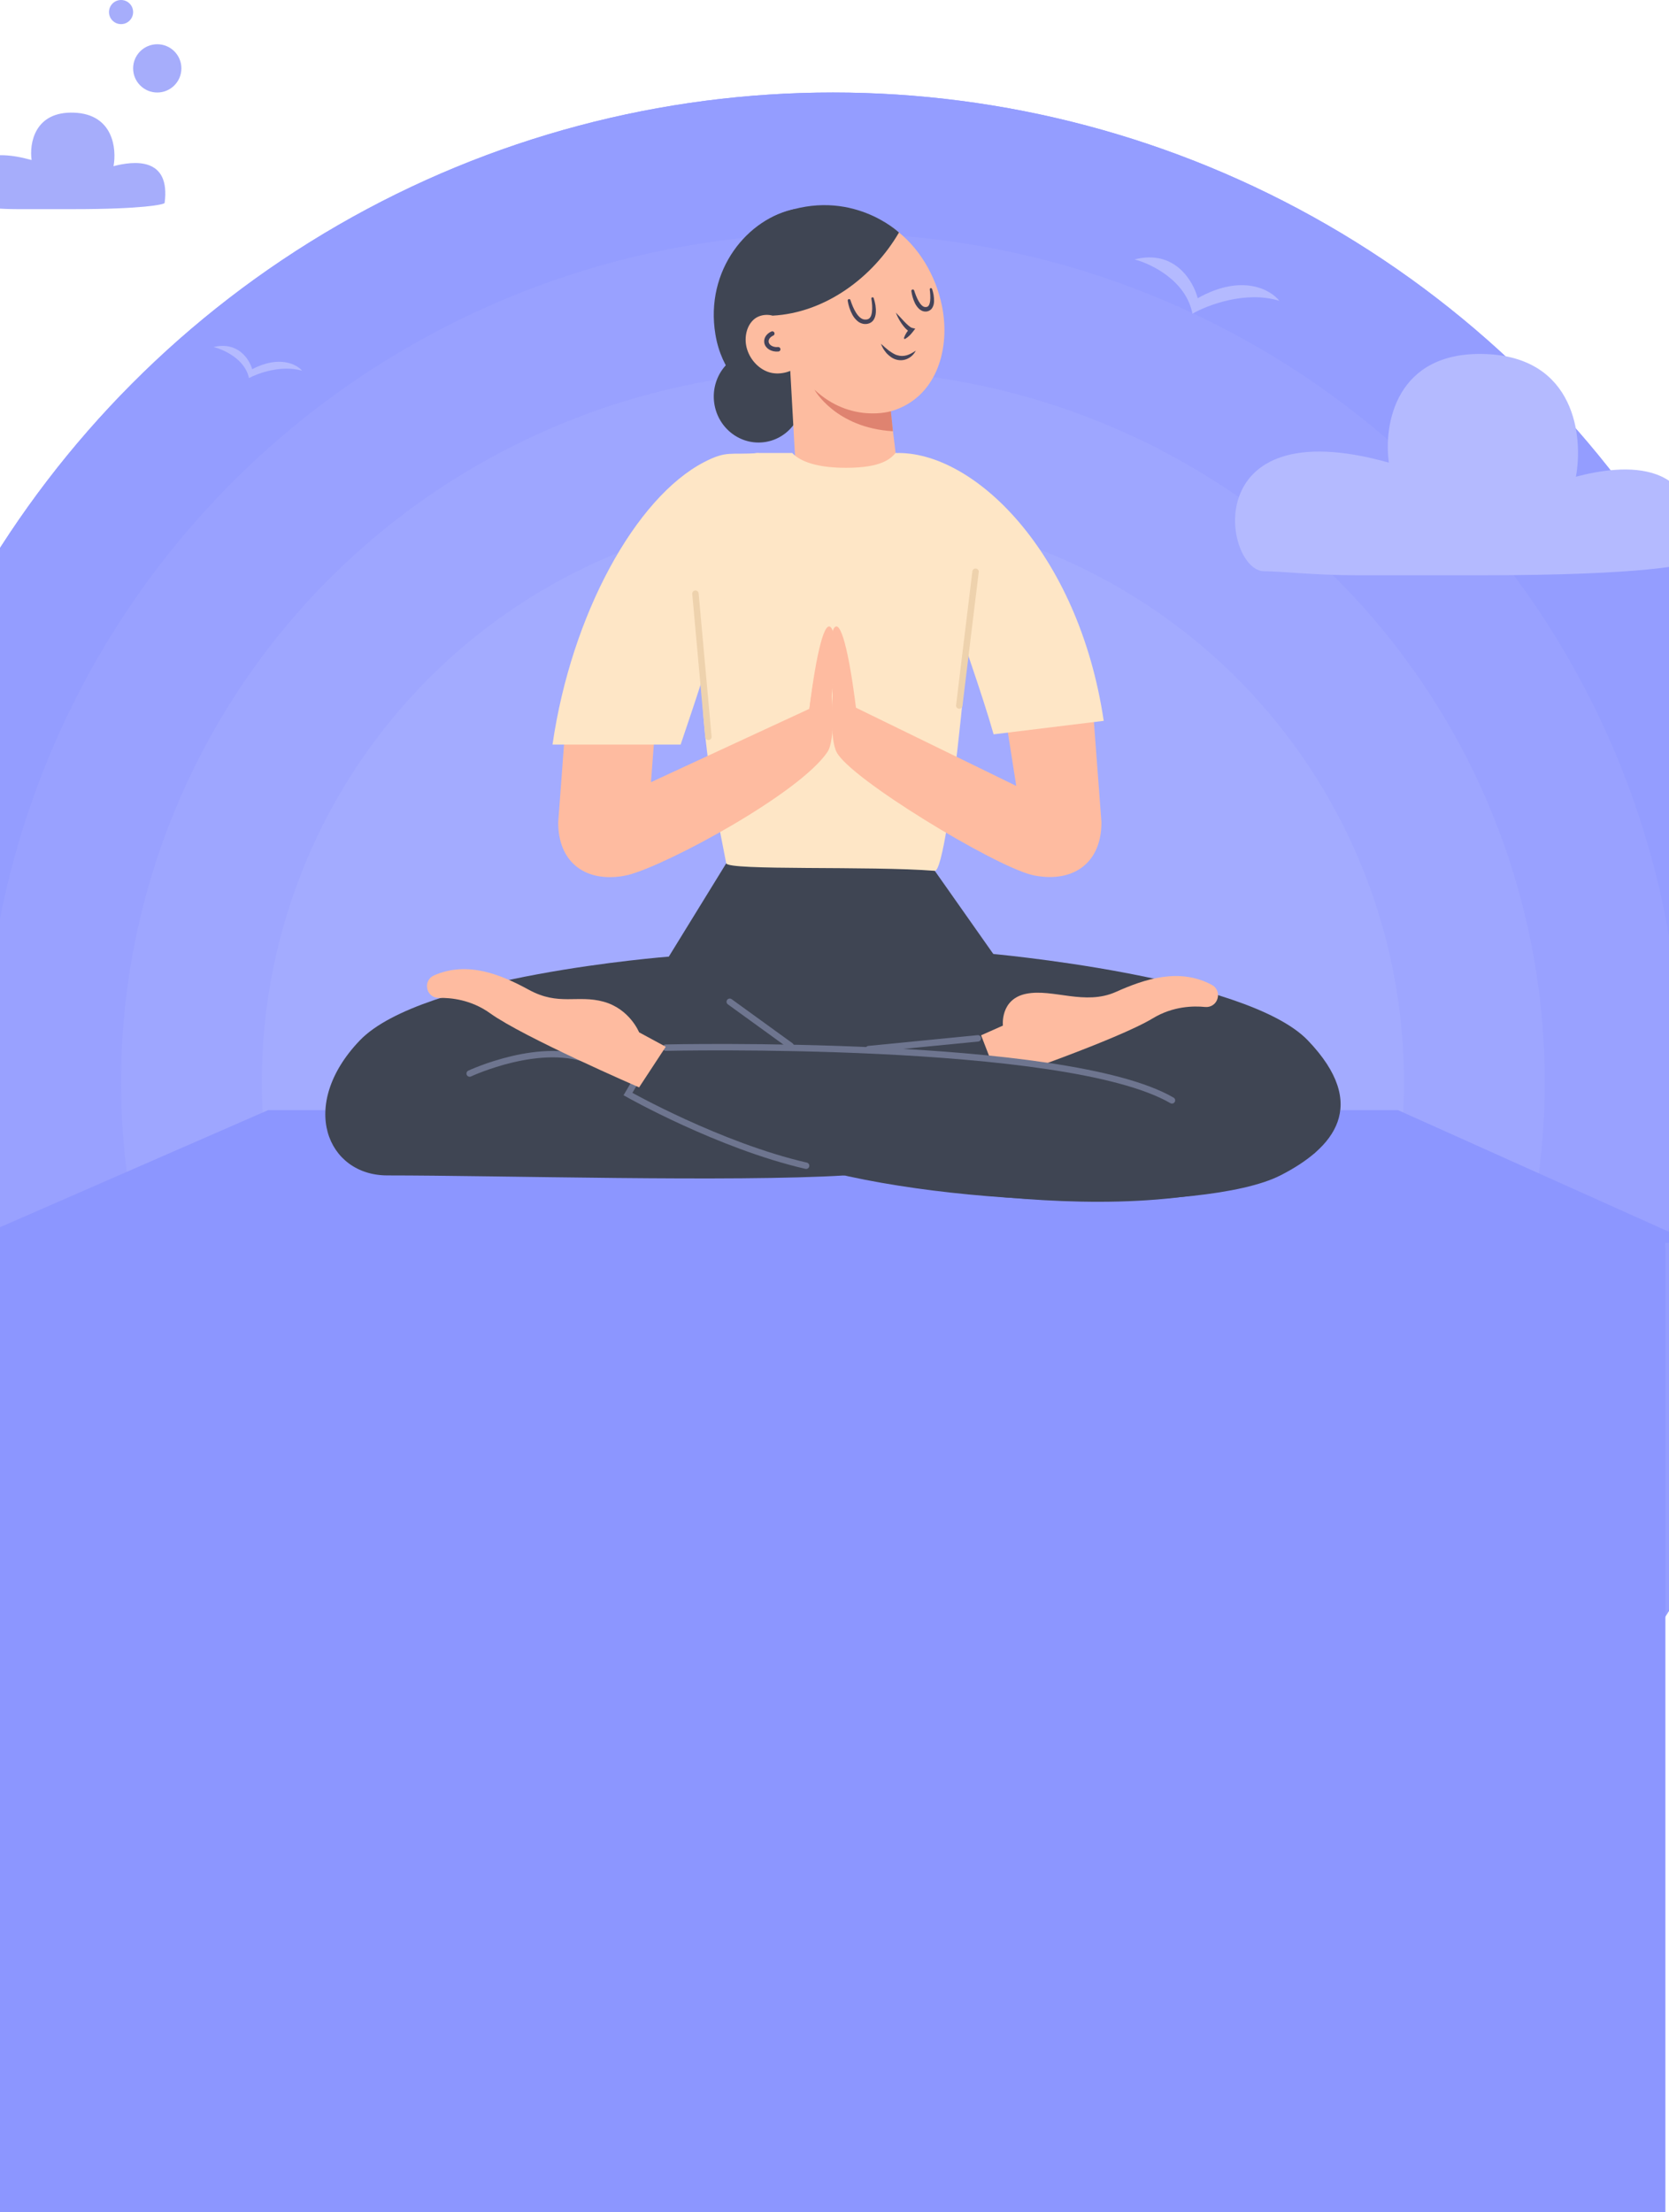 <svg width="415" height="550" viewBox="0 0 415 550" fill="none" xmlns="http://www.w3.org/2000/svg">
<circle cx="207.102" cy="269" r="246" fill="#9AA2FD"/>
<circle cx="207.102" cy="269" r="246" fill="#949DFF"/>
<circle cx="207.102" cy="269" r="211" fill="#9AA2FD"/>
<circle cx="207.102" cy="269" r="211" fill="#99A1FF"/>
<circle cx="207.102" cy="269" r="177" fill="#9AA2FD"/>
<circle cx="207.102" cy="269" r="177" fill="#9EA6FF"/>
<path d="M296.502 78C294.931 69.773 286.248 65.573 282.102 64.502C292.051 61.931 296.72 69.858 297.811 74.143C308.808 67.973 315.92 72.001 318.102 74.786C309.724 72.215 300.211 75.858 296.502 78Z" fill="#B4BAFF"/>
<path d="M61.902 94C60.942 89.299 55.636 86.899 53.102 86.287C59.182 84.818 62.036 89.348 62.702 91.796C69.422 88.27 73.769 90.572 75.102 92.163C69.982 90.694 64.169 92.776 61.902 94Z" fill="#B4BAFF"/>
<circle cx="207.102" cy="269" r="142" fill="#A3ABFF"/>
<rect x="-1.898" y="308" width="416" height="266" fill="#8C96FF"/>
<path d="M66.686 276L-8.898 309H421.102L347.601 276H66.686Z" fill="#8C96FF"/>
<path d="M180.582 214.64L166.302 237.84L193.692 270.37H221.312L247.062 237.29L231.122 214.64H180.582Z" fill="#3F4553"/>
<path d="M166.302 237.84C166.302 237.84 104.872 242.59 89.462 258.68C74.052 274.77 81.302 292.24 96.312 292.24C123.942 292.24 182.402 293.93 210.062 292.24L211.712 254.57L166.302 237.84Z" fill="#3F4553"/>
<path d="M245.472 237.04C245.472 237.04 309.802 242.59 325.212 258.68C340.622 274.77 331.742 285.43 318.362 292.24C299.532 301.83 231.662 300.24 196.462 288.59L202.972 254.57L245.472 237.04Z" fill="#3F4553"/>
<path d="M248.302 268.64L243.952 257.4L249.372 254.99C249.372 254.99 248.622 248.34 255.252 247.06C261.882 245.78 269.782 250.06 277.482 246.61C284.582 243.43 293.272 240.5 301.382 244.9C302.582 245.55 303.142 246.98 302.732 248.28L302.702 248.38C302.292 249.69 301.012 250.5 299.642 250.36C296.782 250.07 291.682 250.13 286.642 253.18C277.952 258.46 248.302 268.64 248.302 268.64Z" fill="#FEBBA0"/>
<path d="M298.912 269.28C298.912 269.28 255.982 261.65 165.552 260.47L156.822 272.31C156.822 272.31 179.322 285.17 200.442 289.82C221.562 294.47 294.472 309.11 327.032 286.56L298.912 269.28Z" fill="#3F4553"/>
<path d="M200.442 289.83C178.792 284.83 156.142 272.01 156.142 272.01L157.492 269.72" stroke="#6E758F" stroke-width="1.593" stroke-miterlimit="10" stroke-linecap="round"/>
<path d="M165.552 260.47C165.552 260.47 264.902 258.2 291.412 273.58" stroke="#6E758F" stroke-width="1.593" stroke-miterlimit="10" stroke-linecap="round"/>
<path d="M116.782 266.91C116.782 266.91 134.922 258.41 147.322 263.98" stroke="#6E758F" stroke-width="1.593" stroke-miterlimit="10" stroke-linecap="round"/>
<path d="M158.912 270.35L165.542 260.25L158.912 256.66C158.912 256.66 156.592 250.85 150.092 249.05C143.582 247.26 138.952 250.15 131.542 246.11C124.712 242.38 116.272 238.79 107.852 242.54C106.612 243.09 105.932 244.47 106.242 245.8L106.262 245.9C106.572 247.24 107.782 248.14 109.152 248.11C112.022 248.04 117.112 248.5 121.892 251.94C130.142 257.88 158.912 270.35 158.912 270.35Z" fill="#FEBBA0"/>
<path d="M215.992 260.83L243.152 258.16" stroke="#6E758F" stroke-width="1.593" stroke-miterlimit="10" stroke-linecap="round"/>
<path d="M181.452 249.06L196.602 260.03" stroke="#6E758F" stroke-width="1.593" stroke-miterlimit="10" stroke-linecap="round"/>
<path d="M177.542 99.77C178.182 106.03 183.632 110.59 189.712 109.97C195.792 109.35 200.202 103.77 199.562 97.52C198.922 91.26 193.472 86.7 187.392 87.32C181.322 87.93 176.912 93.51 177.542 99.77Z" fill="#3F4553"/>
<path d="M200.252 104.32C200.252 104.32 180.932 101.4 177.892 83.17C175.212 67.06 186.022 54.15 197.872 51.92C197.882 51.92 226.352 95.8 200.252 104.32Z" fill="#3F4553"/>
<path d="M200.692 53.65C199.272 54.35 197.922 55.27 196.692 56.46C185.682 67.05 192.652 87.61 202.512 96.89C207.972 102.02 215.952 104.41 222.922 101.79C233.112 97.96 236.302 86.42 234.232 76.14C232.692 68.48 228.442 61.25 222.172 56.75C215.902 52.26 207.432 50.36 200.692 53.65Z" fill="#FDBCA0"/>
<path d="M198.862 90.69C196.932 92.6 193.572 93.38 190.992 92.47C188.412 91.56 186.292 89.13 185.622 86.31C185.022 83.78 185.672 80.9 187.532 79.35C189.392 77.8 192.742 77.9 194.332 79.91L198.862 90.69Z" fill="#FDBCA0"/>
<path d="M196.042 83.97L198.072 120.31C198.342 127.03 203.792 132.37 210.512 132.5C218.272 132.66 224.362 125.88 223.372 118.18L219.272 84.44L196.042 83.97Z" fill="#FDBCA0"/>
<path d="M222.032 107.22L221.522 102.24C221.522 102.24 211.522 105.31 202.512 96.88C202.512 96.89 207.702 106.36 222.032 107.22Z" fill="#DF8370"/>
<path d="M192.072 78.48C205.092 77.81 216.972 69.07 223.532 57.81C223.532 57.81 211.552 46.44 194.042 53.09C179.532 58.59 192.072 78.48 192.072 78.48Z" fill="#3F4553"/>
<path d="M193.502 86.84C192.002 86.99 190.692 86.18 190.572 85.03C190.482 84.16 191.092 83.35 192.032 82.93" stroke="#444359" stroke-width="1.114" stroke-miterlimit="10" stroke-linecap="round"/>
<path d="M224.782 84C225.082 83.09 225.602 82.37 226.182 81.69L226.462 82.57C225.802 82.32 225.442 81.94 225.072 81.57C224.722 81.18 224.412 80.79 224.132 80.37C223.572 79.54 223.102 78.66 222.762 77.73C223.462 78.44 224.102 79.17 224.772 79.87C225.112 80.21 225.432 80.56 225.782 80.86C226.112 81.15 226.502 81.45 226.772 81.52L227.582 81.71L227.052 82.4C226.512 83.11 225.912 83.77 225.082 84.25C224.982 84.31 224.862 84.27 224.802 84.18C224.772 84.11 224.772 84.05 224.782 84Z" fill="#444359"/>
<path d="M227.712 87.18C227.312 88 226.632 88.71 225.752 89.14C224.882 89.59 223.802 89.68 222.842 89.4C221.862 89.13 221.102 88.49 220.452 87.83C220.162 87.47 219.872 87.1 219.632 86.72C219.422 86.31 219.202 85.91 219.042 85.49C219.412 85.77 219.732 86.07 220.052 86.37L221.042 87.19C221.742 87.65 222.402 88.15 223.162 88.33C223.892 88.56 224.672 88.55 225.442 88.34C226.202 88.12 226.962 87.69 227.712 87.18Z" fill="#444359"/>
<path d="M217.242 74.11C217.632 75.27 217.852 76.47 217.772 77.76C217.722 78.39 217.572 79.08 217.102 79.69C216.622 80.31 215.812 80.58 215.102 80.56C214.372 80.55 213.652 80.23 213.162 79.78C212.652 79.33 212.252 78.81 211.952 78.26C211.352 77.15 210.972 75.99 210.782 74.77C210.752 74.58 210.882 74.4 211.072 74.36C211.252 74.33 211.412 74.44 211.462 74.6L211.472 74.62C211.812 75.7 212.262 76.79 212.842 77.73C213.422 78.64 214.212 79.48 215.142 79.45C215.602 79.47 216.032 79.35 216.292 79.02C216.582 78.7 216.722 78.18 216.802 77.65C216.952 76.58 216.852 75.4 216.672 74.27V74.25C216.642 74.09 216.762 73.93 216.922 73.91C217.052 73.89 217.192 73.98 217.242 74.11Z" fill="#444359"/>
<path d="M231.762 71.84C232.092 72.82 232.272 73.82 232.252 74.89C232.242 75.42 232.142 76 231.802 76.55C231.472 77.13 230.732 77.49 230.092 77.46C229.422 77.45 228.812 77.1 228.422 76.69C228.022 76.27 227.712 75.82 227.482 75.34C227.032 74.38 226.752 73.4 226.612 72.37C226.582 72.18 226.722 72 226.922 71.97C227.092 71.95 227.252 72.05 227.302 72.21L227.312 72.23C227.602 73.13 227.952 74.05 228.402 74.85C228.852 75.63 229.462 76.38 230.132 76.34C230.472 76.35 230.742 76.25 230.922 75.97C231.122 75.69 231.222 75.26 231.282 74.81C231.382 73.91 231.302 72.92 231.192 71.98V71.96C231.172 71.8 231.292 71.65 231.452 71.62C231.582 71.62 231.722 71.71 231.762 71.84Z" fill="#444359"/>
<path d="M242.562 123.61C242.472 117.51 222.692 112.63 222.692 112.63C221.452 114 219.322 116.31 210.352 116.31C201.772 116.31 198.342 114.09 197.002 112.63H188.512C186.622 112.63 184.892 113.71 184.102 115.43C167.092 152.64 176.652 194.2 180.572 214.63C180.932 216.51 216.432 215.24 232.442 216.51C235.902 216.8 242.902 145.78 242.562 123.61Z" fill="#FEE6C6"/>
<path d="M201.252 176.23C203.012 162.01 205.162 153.48 206.812 156.28C208.272 158.76 207.462 171.2 205.272 183.2C205.282 183.2 200.502 182.32 201.252 176.23Z" fill="#FEBBA0"/>
<path d="M212.872 176.23C211.112 162.01 208.962 153.48 207.312 156.28C205.852 158.76 206.662 171.2 208.852 183.2C208.842 183.2 213.622 182.32 212.872 176.23Z" fill="#FEBBA0"/>
<path d="M271.492 172.7H249.142L252.692 195.4L212.132 175.61C211.992 174.09 211.802 172.21 211.572 170.22C210.042 170.22 208.502 170.22 206.972 170.2C206.982 171.93 207.012 173.1 207.012 173.1C207.012 173.1 206.222 183.54 208.032 187.02C211.472 193.64 246.662 214.96 256.432 217.49C257.042 217.65 257.652 217.77 258.262 217.85C267.692 219.18 273.942 213.89 273.872 204.37L271.492 172.7Z" fill="#FEBBA0"/>
<path d="M202.152 170.12C201.802 172.36 201.492 174.52 201.252 176.23L161.862 194.47L163.522 172.71H141.172L138.802 204.4C138.742 213.92 144.992 219.2 154.412 217.88C155.022 217.79 155.632 217.67 156.242 217.52C166.012 214.99 198.742 197.3 205.732 186.98C207.802 183.93 206.822 173.66 206.822 173.66C206.822 173.66 206.822 172.24 206.782 170.22C205.242 170.19 203.702 170.16 202.152 170.12Z" fill="#FEBBA0"/>
<path d="M169.242 185.12C177.982 159.27 177.912 159.25 188.642 112.64C181.462 113.13 180.722 111.96 175.062 114.9C158.082 123.72 142.092 152.69 137.382 185.12H169.242Z" fill="#FEE6C6"/>
<path d="M247.062 182.57C241.922 164.26 222.692 112.64 222.692 112.64C241.922 111.99 268.162 137.06 274.442 179.22L247.062 182.57Z" fill="#FEE6C6"/>
<path d="M242.572 142.14L238.522 175.42" stroke="#EED2AD" stroke-width="1.593" stroke-miterlimit="10" stroke-linecap="round"/>
<path d="M172.922 147.6L176.142 183.2" stroke="#EED2AD" stroke-width="1.593" stroke-miterlimit="10" stroke-linecap="round"/>
<path d="M345.351 115.025C297.351 101.525 304.351 142.025 314.351 142.025C318.459 142.025 326.975 143.025 337.351 143.025H368.851C408.851 143.025 420.351 140.358 420.851 139.525C424.351 113.025 403.185 115.525 391.851 118.525C393.685 108.692 391.751 88.825 369.351 88.025C346.95 87.225 344.017 105.692 345.351 115.025Z" fill="#B4BAFF"/>
<path d="M7.858 39.787C-13.169 33.899 -10.103 51.564 -5.722 51.564C-3.923 51.564 -0.192 52 4.354 52H18.153C35.676 52 40.714 50.837 40.933 50.473C42.467 38.915 33.194 40.005 28.229 41.314C29.032 37.025 28.185 28.36 18.372 28.011C8.559 27.662 7.274 35.717 7.858 39.787Z" fill="#A6ADFB"/>
<circle cx="39.102" cy="17" r="6" fill="#A6ADFB"/>
<circle cx="3" cy="3" r="3" transform="matrix(1 0 0 -1 27.102 6)" fill="#A6ADFB"/>
</svg>

